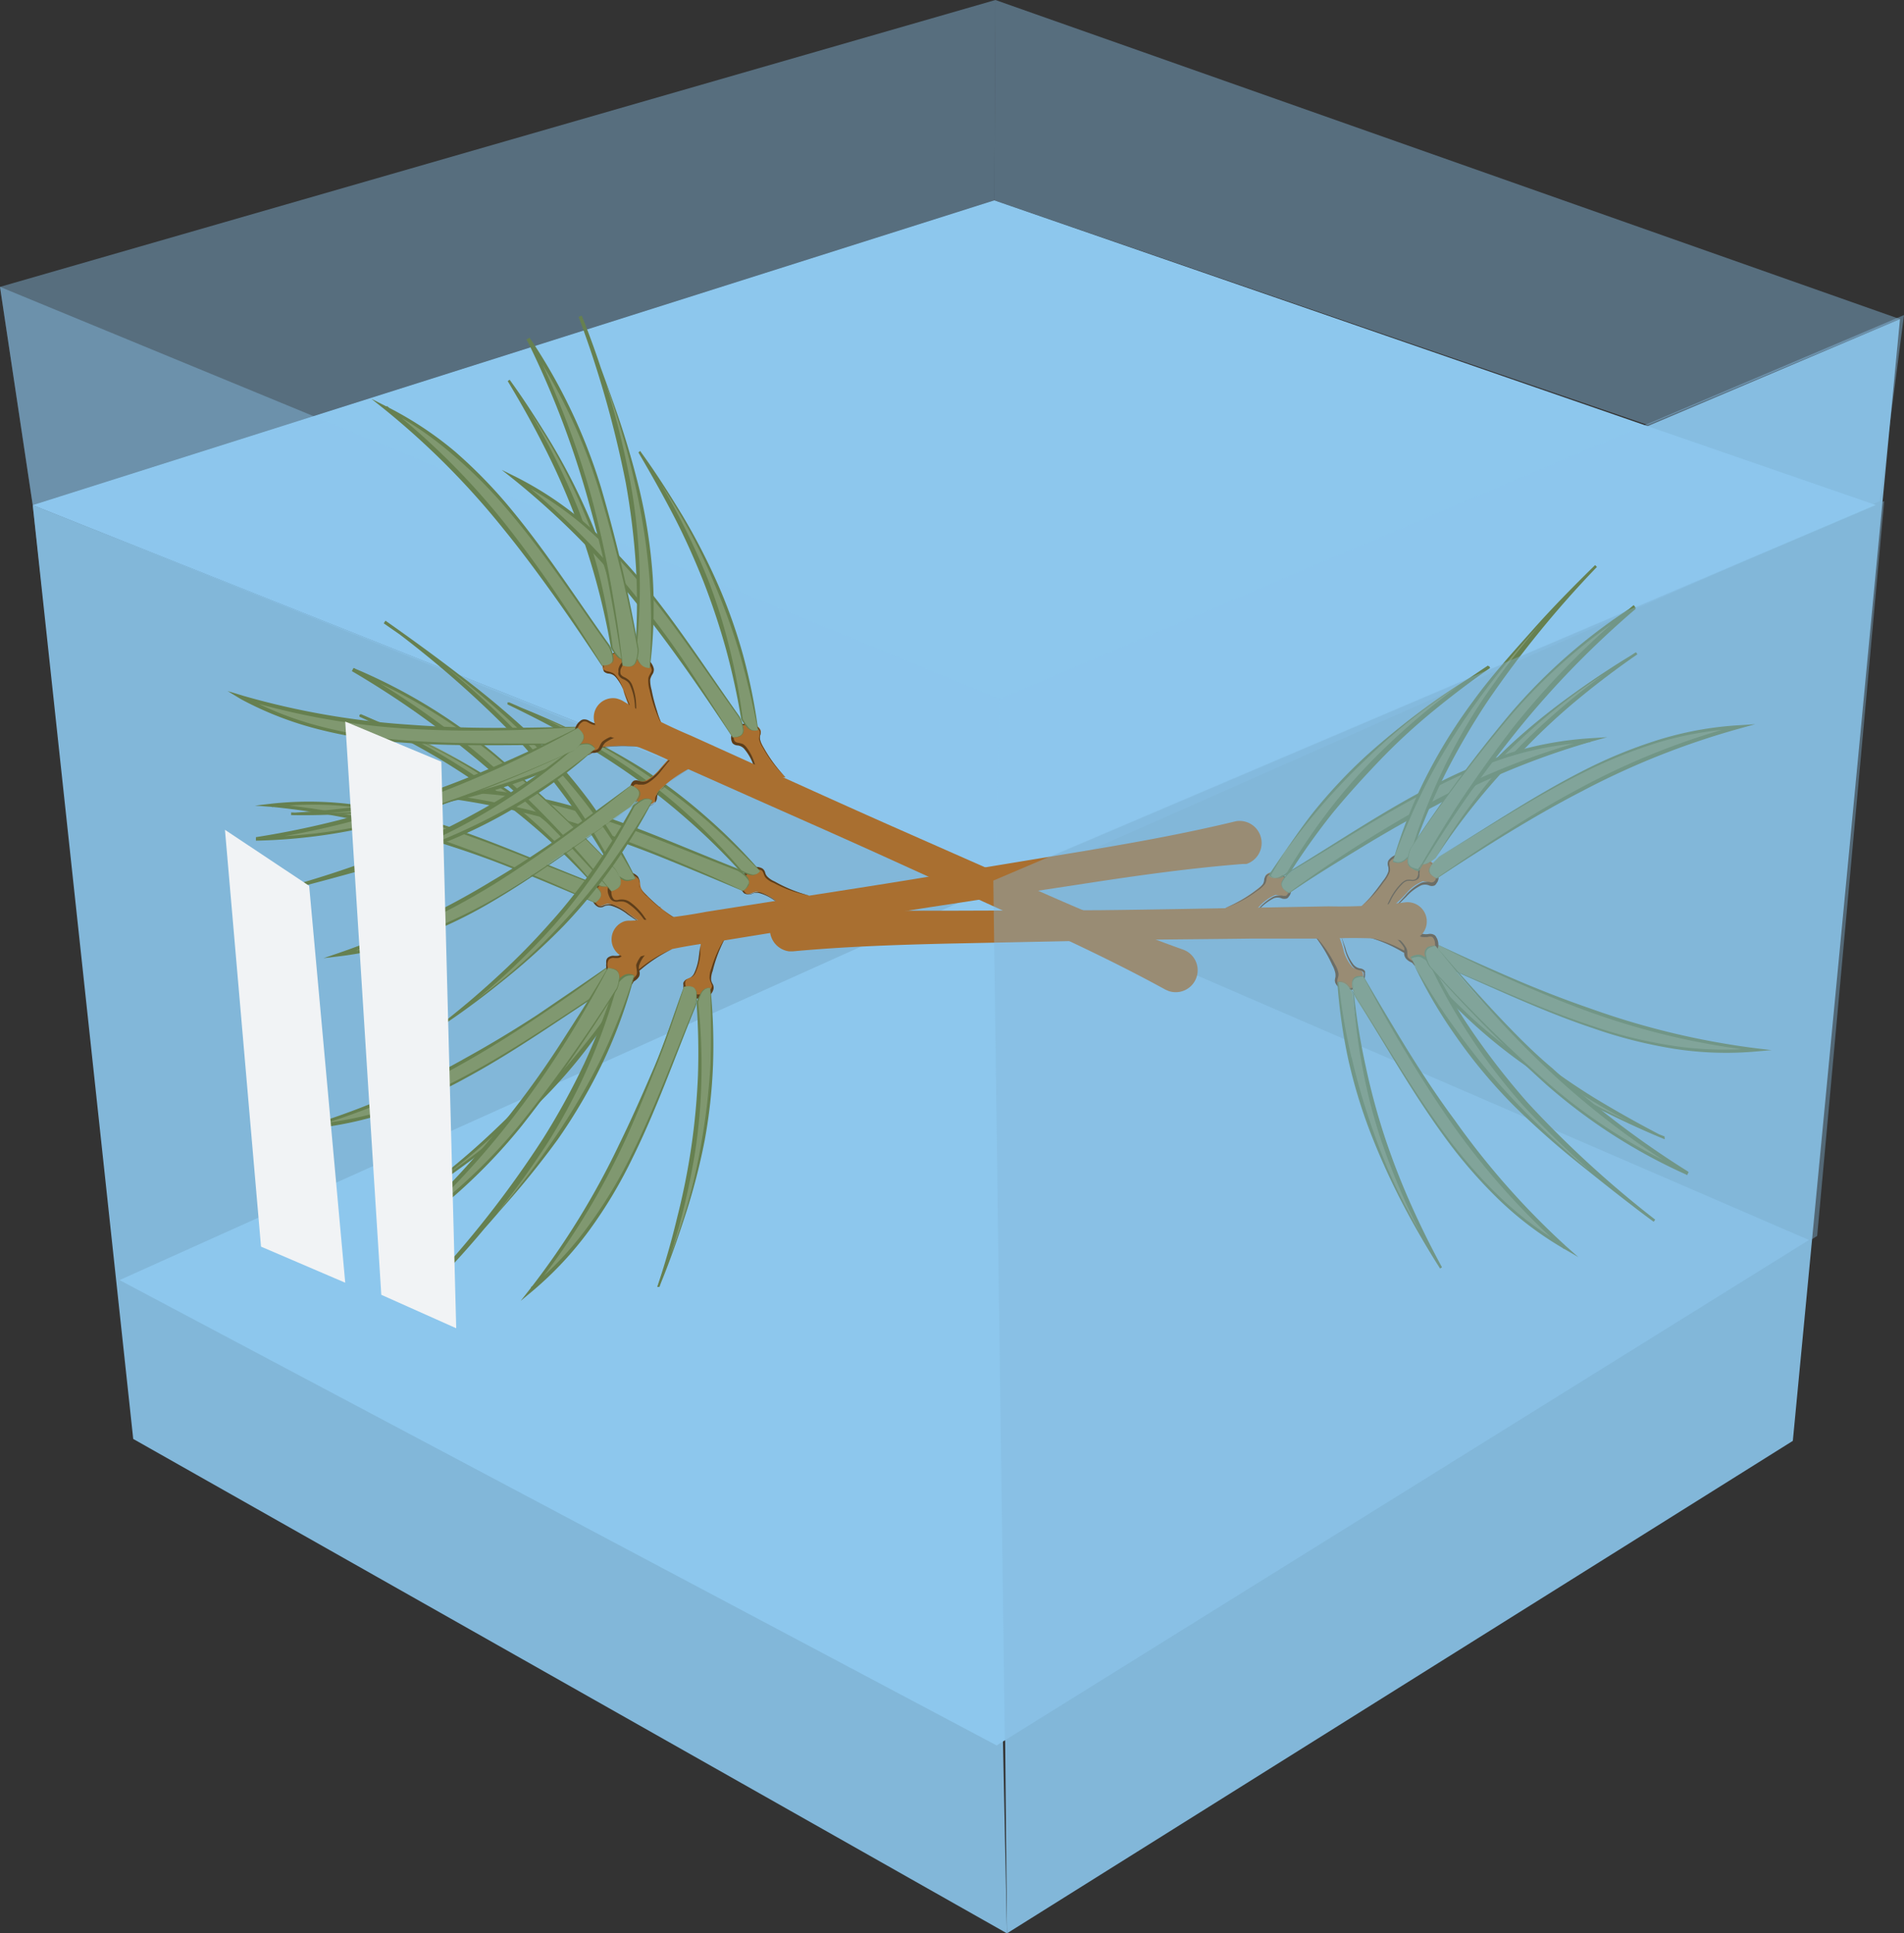 <?xml version="1.0" encoding="UTF-8"?>
<svg xmlns="http://www.w3.org/2000/svg" viewBox="0 0 108.76 110.39">
  <rect x="0" y="0" width="108.76" height="110.39" fill="#333333" stroke="none"/>
  <defs>
    <style>.cls-1{isolation:isolate;}.cls-2,.cls-3,.cls-4{fill:#82b7d9;}.cls-2,.cls-4,.cls-7{mix-blend-mode:multiply;}.cls-4,.cls-6,.cls-7{opacity:0.4;}.cls-5,.cls-6,.cls-7{fill:#8dc7ed;}.cls-8{fill:#a96f30;}.cls-9{fill:#5e3e1a;}.cls-10{fill:#809870;}.cls-11{fill:#668050;}.cls-12{fill:#f1f3f5;mix-blend-mode:soft-light;}</style>
  </defs>
  <g class="cls-1">
    <g id="Слой_2" data-name="Слой 2">
      <g id="Слой_1-2" data-name="Слой 1">
        <polygon class="cls-2" points="56.86 40.13 108.53 18.22 102.41 82.27 57.52 110.39 56.86 40.13"></polygon>
        <polygon class="cls-3" points="1.87 28.84 56.27 50.51 57.52 110.39 7.61 82.16 1.87 28.84"></polygon>
        <polygon class="cls-4" points="1.87 28.84 6.83 73.09 56.72 50.66 56.8 11.44 1.87 28.84"></polygon>
        <polygon class="cls-5" points="6.83 73.09 56.72 50.66 103.33 70.8 56.93 99.66 6.83 73.09"></polygon>
        <polygon class="cls-5" points="56.8 11.44 1.87 28.84 56.27 50.51 107.16 28.84 56.8 11.44"></polygon>
        <polygon class="cls-6" points="56.86 0 56.8 11.44 94.11 24.26 108.53 18.22 56.86 0"></polygon>
        <polygon class="cls-7" points="108.76 17.99 57.09 39.91 56.84 50.95 107.38 28.61 108.76 17.99"></polygon>
        <polygon class="cls-6" points="0 16.38 56.86 0 56.8 11.44 1.87 28.84 0 16.38"></polygon>
        <polygon class="cls-7" points="0 16.38 1.87 28.84 56.84 50.95 57.09 39.91 0 16.38"></polygon>
        <path class="cls-8" d="M41.49,53.44a7.77,7.77,0,0,0-.89,2.18c-.16.59.34.54,0,1s-1.58.29-1.51-.51c0-.25.36-.23.52-.43a2.54,2.54,0,0,0,.33-.93c0-.46.19-1.48.18-1.15"></path>
        <path class="cls-9" d="M41.49,53.44a8,8,0,0,0-.78,2,1.33,1.33,0,0,0-.09.5.63.63,0,0,0,.08.23.42.42,0,0,1,.06.29.69.69,0,0,1-.33.45,1,1,0,0,1-.55.11,1.14,1.14,0,0,1-.53-.17.71.71,0,0,1-.31-.46.59.59,0,0,1,0-.14.27.27,0,0,1,0-.15.37.37,0,0,1,.22-.19.66.66,0,0,0,.38-.31,3.1,3.1,0,0,0,.28-1L40,54l.05-.26,0-.13s0,0,0-.06a.13.13,0,0,1,0,.06v-.06l0,.06,0,.13L40,54l0,.52a3.12,3.12,0,0,1-.26,1,.63.63,0,0,1-.17.23,1.93,1.93,0,0,1-.24.13.38.38,0,0,0-.18.14.59.59,0,0,0,0,.23.75.75,0,0,0,.75.53.88.88,0,0,0,.48-.09.6.6,0,0,0,.29-.37c0-.14-.13-.28-.14-.49a1.35,1.35,0,0,1,.1-.53A7,7,0,0,1,41.49,53.44Z"></path>
        <path class="cls-10" d="M40.57,56.41a35,35,0,0,1-3,17,37.36,37.36,0,0,0,2.23-16.22C40,56.85,40.09,56.36,40.57,56.41Z"></path>
        <path class="cls-11" d="M40.58,56.41a31.92,31.92,0,0,1,.15,4.37,30.15,30.15,0,0,1-.48,4.35,36.15,36.15,0,0,1-1.1,4.24c-.45,1.39-.93,2.76-1.49,4.11l-.12,0c.44-1.3.82-2.62,1.15-4a39.52,39.52,0,0,0,.8-4,39.84,39.84,0,0,0,.38-4.09,40.46,40.46,0,0,0-.08-4.12h0a2,2,0,0,1,.24-.56A.51.51,0,0,1,40.58,56.41Zm0,0a.55.55,0,0,0-.28.06.67.67,0,0,0-.21.2,2.69,2.69,0,0,0-.21.56h0a33.42,33.42,0,0,1,.19,4.12,31.77,31.77,0,0,1-.32,4.13,40,40,0,0,1-2.08,8l-.12,0a37.23,37.23,0,0,0,1.53-4.09,32.55,32.55,0,0,0,1-4.24,37,37,0,0,0,.5-4.33C40.63,59.33,40.62,57.86,40.57,56.42Z"></path>
        <path class="cls-10" d="M39.07,56.34c-2.16,6.26-4.54,12-8.69,17.23,5.06-4.18,6.9-10.27,9.33-16.16C39.84,56.77,39.91,56.16,39.07,56.34Z"></path>
        <path class="cls-11" d="M39.08,56.35c-.49,1.53-1,3.06-1.61,4.57s-1.2,3-1.89,4.47a42.18,42.18,0,0,1-5.12,8.24l-.14-.13a19.26,19.26,0,0,0,3.22-3.41,26.87,26.87,0,0,0,2.45-4c1.42-2.81,2.49-5.77,3.71-8.68h0a2,2,0,0,0,.06-.81.36.36,0,0,0-.27-.26A1.08,1.08,0,0,0,39.08,56.35Zm0,0a1,1,0,0,1,.42,0,.38.38,0,0,1,.29.28,1.88,1.88,0,0,1-.05.82h0c-1.19,2.91-2.23,5.89-3.63,8.71a26.43,26.43,0,0,1-2.43,4.06,19.91,19.91,0,0,1-3.22,3.46l-.72.6.58-.74a44.73,44.73,0,0,0,5.06-8.22c.71-1.45,1.36-2.93,2-4.42S38.5,57.86,39.07,56.33Z"></path>
        <path class="cls-8" d="M38.4,54.19a8.19,8.19,0,0,0-2,1.28c-.47.39,0,.64-.6.83s-1.46-.66-.94-1.28c.16-.19.42,0,.67-.05a2.4,2.4,0,0,0,.81-.58c.3-.34,1-1.1.8-.84"></path>
        <path class="cls-9" d="M38.4,54.19a8.27,8.27,0,0,0-1.77,1.15,1.75,1.75,0,0,0-.36.36.61.61,0,0,0-.06.24.44.44,0,0,1-.12.27.7.7,0,0,1-.53.17,1,1,0,0,1-.51-.22,1.12,1.12,0,0,1-.34-.44.68.68,0,0,1,0-.56.29.29,0,0,1,.07-.12.26.26,0,0,1,.1-.11.45.45,0,0,1,.3,0,.61.61,0,0,0,.48,0,2.7,2.7,0,0,0,.81-.66l.37-.38.19-.19.09-.09s0,0,.06,0l0,.06,0-.06,0,0-.09.09-.18.2-.35.4a2.73,2.73,0,0,1-.81.7.54.54,0,0,1-.26.09,1.27,1.27,0,0,1-.28,0A.32.32,0,0,0,35,55a.49.49,0,0,0-.13.18.76.76,0,0,0,.3.87,1,1,0,0,0,.45.2.61.61,0,0,0,.45-.14c.11-.09,0-.31.16-.48a1.56,1.56,0,0,1,.39-.38A7.35,7.35,0,0,1,38.4,54.19Z"></path>
        <path class="cls-10" d="M35.94,56.1A35.1,35.1,0,0,1,23.72,68.34a37.38,37.38,0,0,0,11.14-12C35.18,56.1,35.57,55.78,35.94,56.1Z"></path>
        <path class="cls-11" d="M36,56.1a33.06,33.06,0,0,1-2.4,3.67,29,29,0,0,1-2.89,3.28,37.53,37.53,0,0,1-3.33,2.84c-1.16.88-2.35,1.73-3.58,2.51l-.07-.11c1.11-.81,2.18-1.67,3.21-2.57s2-1.85,3-2.85a37.76,37.76,0,0,0,2.65-3.13,37.92,37.92,0,0,0,2.31-3.42h0a2.68,2.68,0,0,1,.52-.32A.54.54,0,0,1,36,56.1Zm0,0a.5.5,0,0,0-.54-.06,2.33,2.33,0,0,0-.5.34v0a34.21,34.21,0,0,1-2.21,3.49A29.91,29.91,0,0,1,30.05,63a39.2,39.2,0,0,1-6.3,5.35l-.07-.1a36.87,36.87,0,0,0,3.6-2.46,33.23,33.23,0,0,0,3.24-2.92,38.77,38.77,0,0,0,2.89-3.25C34.31,58.52,35.14,57.32,35.92,56.1Z"></path>
        <path class="cls-10" d="M34.75,55.18c-5.37,3.88-10.62,7.23-17,9.12,6.54-.52,11.55-4.45,16.92-7.88C35.13,56,35.53,55.51,34.75,55.18Z"></path>
        <path class="cls-11" d="M34.75,55.2c-1.28,1-2.6,1.91-3.94,2.81s-2.71,1.77-4.12,2.57a41.53,41.53,0,0,1-8.92,3.81l0-.19a19.39,19.39,0,0,0,4.59-.93,27.08,27.08,0,0,0,4.31-1.89c2.77-1.48,5.36-3.29,8-5h0a1.92,1.92,0,0,0,.51-.63.36.36,0,0,0-.07-.37A1,1,0,0,0,34.75,55.2Zm0,0a1,1,0,0,1,.35.22.37.37,0,0,1,.08.4,1.92,1.92,0,0,1-.51.65h0c-2.65,1.7-5.21,3.54-8,5.05a27.27,27.27,0,0,1-4.31,1.93,20.43,20.43,0,0,1-4.63,1l-.93.08.89-.27a44.93,44.93,0,0,0,8.87-3.83q2.12-1.17,4.14-2.49C32.08,57,33.41,56.1,34.75,55.17Z"></path>
        <path class="cls-8" d="M38.39,52.72a8.9,8.9,0,0,0-1.81,2.1c-.39.59.18.72-.4,1.13s-1.85-.29-1.47-1.14c.12-.27.49-.11.74-.27a2.92,2.92,0,0,0,.72-.9,9.79,9.79,0,0,1,.62-1.23"></path>
        <path class="cls-9" d="M38.39,52.72a5.12,5.12,0,0,0-.86.88c-.26.32-.51.66-.74,1a1.76,1.76,0,0,0-.28.52.57.57,0,0,0,0,.29.46.46,0,0,1,0,.34.76.76,0,0,1-.23.24.71.71,0,0,1-.31.13,1.12,1.12,0,0,1-.65-.09,1.15,1.15,0,0,1-.51-.39.83.83,0,0,1-.18-.63.75.75,0,0,1,0-.16.3.3,0,0,1,.08-.16.53.53,0,0,1,.32-.12,1.36,1.36,0,0,0,.3,0,.69.69,0,0,0,.23-.16,3.36,3.36,0,0,0,.69-1l.29-.55.15-.27.07-.14s0,0,0-.06l0,.07,0-.07,0,.07-.07.13-.13.29-.26.56a3.28,3.28,0,0,1-.67,1.06.88.88,0,0,1-.27.19,1.25,1.25,0,0,1-.32,0,.38.38,0,0,0-.25.09.47.47,0,0,0-.09.25.89.89,0,0,0,.62.88,1,1,0,0,0,.57.08.7.7,0,0,0,.45-.3c.1-.14,0-.37,0-.6a1.77,1.77,0,0,1,.32-.55A7.47,7.47,0,0,1,38.39,52.72Z"></path>
        <path class="cls-10" d="M36.22,55.71c-2.06,7.08-6.1,11.94-11.14,17.17,4.66-5.09,8.17-10,10.12-16.71C35.49,55.81,35.74,55.55,36.22,55.71Z"></path>
        <path class="cls-11" d="M36.24,55.7a27.88,27.88,0,0,1-1.77,4.88,31.33,31.33,0,0,1-2.61,4.48,50.69,50.69,0,0,1-3.24,4q-1.71,2-3.49,3.83l-.11-.1a59.34,59.34,0,0,0,6-7.78,40.72,40.72,0,0,0,2.36-4.3,38.52,38.52,0,0,0,1.77-4.59h0a1.67,1.67,0,0,1,.46-.42.55.55,0,0,1,.3-.09A.73.73,0,0,1,36.24,55.7Zm0,0a1.29,1.29,0,0,0-.29,0,.66.66,0,0,0-.27.09,1.72,1.72,0,0,0-.42.43h0a33.37,33.37,0,0,1-1.65,4.65,33.23,33.23,0,0,1-2.32,4.37,51.27,51.27,0,0,1-6.14,7.72l-.11-.1c1.2-1.24,2.41-2.47,3.52-3.79a44.1,44.1,0,0,0,3.13-4.11,38,38,0,0,0,2.61-4.44A35.91,35.91,0,0,0,36.21,55.71Z"></path>
        <path class="cls-10" d="M34.73,55.27A55.14,55.14,0,0,1,22.79,70.59c5.55-3.66,8.87-8.63,12.43-14.13C35.44,55.83,35.53,55.33,34.73,55.27Z"></path>
        <path class="cls-11" d="M34.73,55.28c-.75,1.43-1.56,2.85-2.43,4.23s-1.79,2.72-2.77,4a47.89,47.89,0,0,1-6.67,7.13l-.12-.16a31.36,31.36,0,0,0,7-6.34,84.17,84.17,0,0,0,5.49-7.72h0a1.81,1.81,0,0,0,.14-.79.36.36,0,0,0-.23-.29A1.18,1.18,0,0,0,34.73,55.28Zm0,0a1.12,1.12,0,0,1,.41.09.45.45,0,0,1,.25.32,1.83,1.83,0,0,1-.14.8h0a83.73,83.73,0,0,1-5.43,7.77,32,32,0,0,1-7,6.43l-.13-.16a52,52,0,0,0,6.62-7.13c1-1.28,1.94-2.61,2.83-4S33.9,56.68,34.72,55.26Z"></path>
        <path class="cls-8" d="M37.75,51.8a8.48,8.48,0,0,1-2.21-.86c-.53-.29-.14-.62-.74-.7s-1.31.94-.68,1.44c.2.16.42-.1.67-.08a2.52,2.52,0,0,1,.91.41c.36.27,1.2.88.95.66"></path>
        <path class="cls-9" d="M37.75,51.8a7,7,0,0,1-2-.7,1.35,1.35,0,0,1-.46-.3c-.14-.14-.13-.37-.26-.43a.64.64,0,0,0-.47,0,.85.85,0,0,0-.39.29.74.74,0,0,0-.13.9.41.41,0,0,0,.16.16.29.29,0,0,0,.22,0,1.2,1.2,0,0,1,.27-.08.65.65,0,0,1,.28,0,3,3,0,0,1,.93.53l.42.32.21.16.11.08,0,0,0,0,.05,0-.06,0-.12-.08-.22-.14-.44-.3a2.73,2.73,0,0,0-.92-.49.59.59,0,0,0-.48.06.4.4,0,0,1-.29,0,.63.63,0,0,1-.22-.19.72.72,0,0,1-.12-.55,1.24,1.24,0,0,1,.25-.5,1,1,0,0,1,.45-.32.69.69,0,0,1,.56.07.38.38,0,0,1,.16.24.76.76,0,0,0,.11.22,1.68,1.68,0,0,0,.43.28A7.94,7.94,0,0,0,37.75,51.8Z"></path>
        <path class="cls-10" d="M35,50.41a35.11,35.11,0,0,0-14.4-9.58,37.16,37.16,0,0,1,13.29,9.56C34.22,50.56,34.66,50.8,35,50.41Z"></path>
        <path class="cls-11" d="M34.94,50.41c-1-1-2.06-2-3.16-3A36.91,36.91,0,0,0,28.3,44.8a33.52,33.52,0,0,0-3.75-2.21,36.24,36.24,0,0,0-4-1.7l.05-.12a40.07,40.07,0,0,1,7.22,4A30,30,0,0,1,31,47.38a33.49,33.49,0,0,1,2.86,3h0a2.38,2.38,0,0,0,.55.23.48.48,0,0,0,.29,0A.46.46,0,0,0,34.94,50.41Zm0,0a.52.52,0,0,1-.56.22,2.3,2.3,0,0,1-.57-.21h0a40,40,0,0,0-2.93-2.89A39.6,39.6,0,0,0,27.67,45c-1.12-.78-2.28-1.53-3.48-2.2s-2.41-1.31-3.66-1.88l0-.12c1.37.51,2.7,1.11,4,1.75a36.42,36.42,0,0,1,3.82,2.12,30,30,0,0,1,3.49,2.65A32.31,32.31,0,0,1,35,50.41Z"></path>
        <path class="cls-10" d="M34,51.55c-6-2.74-11.83-5-18.47-5.58,6.52-.78,12.2,2.08,18.14,4.38C34.19,50.7,34.68,51.07,34,51.55Z"></path>
        <path class="cls-11" d="M34,51.56c-1.49-.64-3-1.27-4.47-1.87s-3-1.14-4.56-1.62a44.31,44.31,0,0,0-9.45-2L14.56,46l.93-.11a19.7,19.7,0,0,1,4.73.05,27.7,27.7,0,0,1,4.61,1c3,.94,5.89,2.23,8.82,3.38h0a2,2,0,0,1,.63.54.36.36,0,0,1,0,.4A1.07,1.07,0,0,1,34,51.56Zm0,0a1.07,1.07,0,0,0,.28-.28.33.33,0,0,0,0-.38,1.93,1.93,0,0,0-.62-.51h0c-2.94-1.12-5.83-2.39-8.84-3.3a26.62,26.62,0,0,0-4.59-1,18.87,18.87,0,0,0-4.69,0v-.2a42.24,42.24,0,0,1,9.5,2c1.53.52,3,1.09,4.54,1.71S32.53,50.84,34,51.54Z"></path>
        <path class="cls-8" d="M46.21,51.13a8.27,8.27,0,0,1-2.2-.86c-.54-.3-.15-.63-.75-.7S42,50.51,42.58,51c.2.16.42-.1.67-.08a2.5,2.5,0,0,1,.91.4c.37.28,1.2.88,1,.66"></path>
        <path class="cls-9" d="M46.21,51.13a7.13,7.13,0,0,1-2-.71,1.32,1.32,0,0,1-.46-.29c-.14-.15-.13-.37-.26-.44a.57.57,0,0,0-.46,0,.88.88,0,0,0-.4.28.75.75,0,0,0-.13.91.52.52,0,0,0,.17.16.36.36,0,0,0,.22,0,1.58,1.58,0,0,1,.26-.09.64.64,0,0,1,.28,0,3,3,0,0,1,.93.53l.42.32.21.16.11.07.06,0,0,0,0,0-.06,0L45,51.94l-.23-.15-.43-.3A2.75,2.75,0,0,0,43.4,51a.63.63,0,0,0-.48.05.4.4,0,0,1-.29,0A.35.35,0,0,1,42.5,51a.87.87,0,0,1-.09-.11.65.65,0,0,1-.11-.54,1,1,0,0,1,.24-.5,1,1,0,0,1,.45-.32.73.73,0,0,1,.56.06.41.41,0,0,1,.16.24.52.52,0,0,0,.12.22,1.29,1.29,0,0,0,.42.28A8.13,8.13,0,0,0,46.21,51.13Z"></path>
        <path class="cls-10" d="M43.42,49.74A35.16,35.16,0,0,0,29,40.15a37.53,37.53,0,0,1,13.3,9.56C42.68,49.89,43.12,50.12,43.42,49.74Z"></path>
        <path class="cls-11" d="M43.41,49.74c-1-1-2.07-2.05-3.17-3a39.92,39.92,0,0,0-3.47-2.62A33.73,33.73,0,0,0,33,41.91a36.24,36.24,0,0,0-4-1.7l.05-.12a39.52,39.52,0,0,1,7.22,4,29.76,29.76,0,0,1,3.22,2.6,33.67,33.67,0,0,1,2.86,3h0a2.91,2.91,0,0,0,.55.23.57.57,0,0,0,.29,0A.6.6,0,0,0,43.41,49.74Zm0,0a.53.53,0,0,1-.56.22,2.78,2.78,0,0,1-.57-.21h0a36.45,36.45,0,0,0-2.94-2.89,37.53,37.53,0,0,0-3.22-2.55,40.56,40.56,0,0,0-3.47-2.2q-1.8-1-3.66-1.89l0-.12c1.37.52,2.7,1.12,4,1.75A37.61,37.61,0,0,1,36.88,44a30.8,30.8,0,0,1,3.48,2.66A31.21,31.21,0,0,1,43.43,49.74Z"></path>
        <path class="cls-10" d="M42.44,50.87c-6-2.74-11.84-5-18.48-5.58,6.52-.77,12.2,2.09,18.14,4.38C42.66,50,43.14,50.4,42.44,50.87Z"></path>
        <path class="cls-11" d="M42.44,50.88c-1.5-.64-3-1.26-4.48-1.86s-3-1.15-4.56-1.63a44.79,44.79,0,0,0-9.45-2L23,45.3l.93-.1a19.7,19.7,0,0,1,4.73,0,26.76,26.76,0,0,1,4.61,1c3,.93,5.89,2.23,8.82,3.38h0a1.9,1.9,0,0,1,.63.53.38.38,0,0,1,0,.41A.9.9,0,0,1,42.44,50.88Zm0,0a1,1,0,0,0,.29-.28.33.33,0,0,0,0-.37,1.85,1.85,0,0,0-.62-.52h0c-2.94-1.12-5.83-2.38-8.84-3.29a28,28,0,0,0-4.6-1,19.37,19.37,0,0,0-4.69,0V45.2a41.7,41.7,0,0,1,9.5,2c1.54.51,3.05,1.09,4.54,1.71S41,50.17,42.43,50.86Z"></path>
        <path class="cls-8" d="M39,52.67A8.58,8.58,0,0,1,36.83,51c-.51-.5,0-.74-.62-1s-1.75.65-1.21,1.41c.17.24.5,0,.78.12a2.85,2.85,0,0,1,.87.74,9.49,9.49,0,0,0,.86,1.08"></path>
        <path class="cls-9" d="M39,52.67a7.45,7.45,0,0,1-2-1.46,1.63,1.63,0,0,1-.42-.48c-.12-.21,0-.46-.15-.58a.69.69,0,0,0-.51-.2,1,1,0,0,0-.54.19.88.88,0,0,0-.43,1,.48.48,0,0,0,.14.23.36.36,0,0,0,.26,0,1.13,1.13,0,0,1,.32,0,.79.79,0,0,1,.31.13,3.34,3.34,0,0,1,.86.9l.37.51.18.25.1.12,0,.06,0-.07s0,0,0,.07,0,0-.06-.05l-.1-.12-.2-.24-.39-.49a3.35,3.35,0,0,0-.87-.85.81.81,0,0,0-.26-.11,1.51,1.51,0,0,0-.3,0,.47.47,0,0,1-.34-.06.37.37,0,0,1-.12-.13,1,1,0,0,1-.07-.15.81.81,0,0,1,0-.65,1.2,1.2,0,0,1,.43-.49,1.22,1.22,0,0,1,.61-.22.75.75,0,0,1,.33.07.87.87,0,0,1,.28.19.53.53,0,0,1,.1.33.66.66,0,0,0,0,.28,2.07,2.07,0,0,0,.39.46c.29.29.6.57.91.83A5.19,5.19,0,0,0,39,52.67Z"></path>
        <path class="cls-10" d="M36.3,50.16C32.88,43.63,28,39.66,22,35.53c5.58,4.07,10,8.21,13.22,14.38C35.56,50.2,35.86,50.42,36.3,50.16Z"></path>
        <path class="cls-11" d="M36.29,50.16a35.9,35.9,0,0,0-2.84-4.3A39,39,0,0,0,30,42a44.85,44.85,0,0,0-3.88-3.41c-1.35-1.07-2.78-2-4.2-3l.09-.12a51.4,51.4,0,0,1,7.54,6.36,33.7,33.7,0,0,1,5.67,8.06h0a1.76,1.76,0,0,0,.49.33.57.57,0,0,0,.29,0A1.15,1.15,0,0,0,36.29,50.16Zm0,0a.94.94,0,0,1-.3.12.59.59,0,0,1-.32,0,1.92,1.92,0,0,1-.53-.32h0a35.93,35.93,0,0,0-2.64-4.15A38.93,38.93,0,0,0,29.36,42a59.18,59.18,0,0,0-7.42-6.44l.08-.12c1.42,1,2.8,2,4.18,3.06a50.68,50.68,0,0,1,4,3.33,30.28,30.28,0,0,1,3.45,3.88A28.48,28.48,0,0,1,36.32,50.17Z"></path>
        <path class="cls-10" d="M34.92,50.89A55.18,55.18,0,0,0,20.19,38.22c6.16,2.5,10.4,6.71,15,11.4C35.51,50.2,35.7,50.67,34.92,50.89Z"></path>
        <path class="cls-11" d="M34.92,50.9c-1.09-1.23-2.19-2.42-3.33-3.58S29.27,45.05,28,44a52,52,0,0,0-7.9-5.68l.09-.18a31.57,31.57,0,0,1,8.09,4.92,83.21,83.21,0,0,1,6.86,6.55h0a1.74,1.74,0,0,1,.3.76.43.43,0,0,1-.18.36A1.3,1.3,0,0,1,34.92,50.9Zm0,0a1.69,1.69,0,0,0,.36-.17.45.45,0,0,0,.17-.34,1.84,1.84,0,0,0-.3-.74h0a84.61,84.61,0,0,0-6.91-6.48,31.75,31.75,0,0,0-8.08-4.84l.08-.18a48.57,48.57,0,0,1,8,5.68c1.21,1.08,2.38,2.22,3.5,3.4S33.91,49.62,34.92,50.88Z"></path>
        <path class="cls-8" d="M36.17,53.64l34.6-5.51"></path>
        <path class="cls-8" d="M36,52.57a30.19,30.19,0,0,0,4.35-.51l4.33-.68c2.88-.45,5.77-.89,8.65-1.37L62,48.58c2.88-.48,5.75-1,8.6-1.69h0a1.26,1.26,0,0,1,.6,2.44l-.2,0c-2.92.23-5.82.63-8.7,1.07l-8.66,1.32c-2.89.44-5.77.92-8.65,1.39l-4.32.7a31.47,31.47,0,0,0-4.3.86,1.09,1.09,0,1,1-.69-2.07A1,1,0,0,1,36,52.57Z"></path>
        <path class="cls-8" d="M39.66,43.73a8.11,8.11,0,0,0-1.95,1.34c-.45.41,0,.64-.56.86s-1.49-.62-1-1.25c.15-.2.43,0,.67-.08a2.51,2.51,0,0,0,.79-.6c.29-.35,1-1.13.78-.86"></path>
        <path class="cls-9" d="M39.66,43.73a8.67,8.67,0,0,0-1.73,1.21,1.47,1.47,0,0,0-.34.37.61.61,0,0,0-.06.24.43.43,0,0,1-.11.27.68.68,0,0,1-.53.19,1,1,0,0,1-.51-.2,1.21,1.21,0,0,1-.35-.43.68.68,0,0,1,0-.56.52.52,0,0,1,.06-.13.57.57,0,0,1,.11-.11.42.42,0,0,1,.29,0,.57.57,0,0,0,.48,0,3,3,0,0,0,.79-.69l.35-.39.18-.19.1-.1,0,0s0,0,0,.06l0-.06,0,.05-.08.1-.18.2-.33.41a2.85,2.85,0,0,1-.78.73.79.79,0,0,1-.27.1l-.28,0a.28.28,0,0,0-.22,0,.41.41,0,0,0-.12.19.74.74,0,0,0,.33.85,1,1,0,0,0,.45.19.62.62,0,0,0,.45-.15c.11-.09,0-.31.14-.49a1.76,1.76,0,0,1,.38-.39A7.45,7.45,0,0,1,39.66,43.73Z"></path>
        <path class="cls-10" d="M37.26,45.72A35,35,0,0,1,25.44,58.35,37.33,37.33,0,0,0,36.2,46C36.51,45.75,36.89,45.41,37.26,45.72Z"></path>
        <path class="cls-11" d="M37.28,45.72A32.16,32.16,0,0,1,35,49.46a30.08,30.08,0,0,1-2.78,3.38A37.52,37.52,0,0,1,29,55.78c-1.13.92-2.29,1.81-3.5,2.62l-.07-.1c1.08-.85,2.12-1.74,3.13-2.68a39.68,39.68,0,0,0,2.87-2.93c.91-1,1.76-2.11,2.56-3.22A37.1,37.1,0,0,0,36.16,46h0a2.52,2.52,0,0,1,.51-.34A.53.53,0,0,1,37.28,45.72Zm0,0a.74.74,0,0,0-.26-.1.52.52,0,0,0-.28.06,2.32,2.32,0,0,0-.49.35h0a33.56,33.56,0,0,1-2.1,3.56,33.17,33.17,0,0,1-2.53,3.27,39.81,39.81,0,0,1-6.12,5.55l-.07-.1a38.75,38.75,0,0,0,3.52-2.58,33.1,33.1,0,0,0,3.14-3,37.26,37.26,0,0,0,2.78-3.36C35.71,48.19,36.51,47,37.25,45.72Z"></path>
        <path class="cls-10" d="M36.05,44.84c-5.24,4-10.38,7.56-16.71,9.66,6.52-.73,11.4-4.82,16.66-8.42C36.46,45.62,36.84,45.14,36.05,44.84Z"></path>
        <path class="cls-11" d="M36.05,44.85c-1.25,1-2.54,2-3.85,2.95s-2.65,1.85-4,2.7a42.45,42.45,0,0,1-8.8,4.1l0-.19a19.31,19.31,0,0,0,4.56-1.09,28,28,0,0,0,4.25-2c2.72-1.57,5.24-3.47,7.85-5.23h0a1.83,1.83,0,0,0,.49-.65.34.34,0,0,0-.08-.36A1.2,1.2,0,0,0,36.05,44.85Zm0,0a1,1,0,0,1,.36.21.38.38,0,0,1,.09.39,2,2,0,0,1-.49.67h0c-2.59,1.79-5.09,3.71-7.81,5.31A26.86,26.86,0,0,1,24,53.47a19.71,19.71,0,0,1-4.6,1.13l-.92.11.88-.3a45,45,0,0,0,8.74-4.11q2.09-1.23,4.06-2.63C33.44,46.75,34.74,45.8,36.05,44.83Z"></path>
        <path class="cls-8" d="M36.66,42.67a8.2,8.2,0,0,0-2.37,0c-.6.07-.36.52-.95.37s-.86-1.36-.09-1.59c.24-.07.35.25.59.32a2.52,2.52,0,0,0,1,0A8.92,8.92,0,0,1,36,41.45"></path>
        <path class="cls-9" d="M36.66,42.67a7.85,7.85,0,0,0-2.11,0,1.53,1.53,0,0,0-.5.1.55.55,0,0,0-.18.16.45.45,0,0,1-.25.17.75.75,0,0,1-.54-.15,1.06,1.06,0,0,1-.3-.47,1,1,0,0,1,0-.55.7.7,0,0,1,.31-.46l.13-.07a.32.32,0,0,1,.14,0,.42.42,0,0,1,.27.14.6.6,0,0,0,.42.23,2.82,2.82,0,0,0,1-.11l.51-.12.26,0,.14,0H36s0,0-.06,0l.06,0H36l-.13,0-.26.07-.51.15a2.89,2.89,0,0,1-1.06.14.64.64,0,0,1-.27-.07.94.94,0,0,1-.21-.18.34.34,0,0,0-.2-.11.48.48,0,0,0-.21.09.75.75,0,0,0-.22.89.93.93,0,0,0,.26.41.57.57,0,0,0,.45.13c.15,0,.22-.23.4-.31a1.32,1.32,0,0,1,.54-.1A7.16,7.16,0,0,1,36.66,42.67Z"></path>
        <path class="cls-10" d="M33.55,42.92a35,35,0,0,1-16.92,3.55,37.32,37.32,0,0,0,15.89-3.93C32.92,42.51,33.42,42.45,33.55,42.92Z"></path>
        <path class="cls-11" d="M33.56,42.93a31,31,0,0,1-4,1.75,29.31,29.31,0,0,1-4.22,1.17A37,37,0,0,1,21,46.4c-1.45.1-2.91.17-4.37.14v-.13c1.37-.07,2.74-.21,4.1-.39s2.71-.44,4-.75,2.65-.72,3.95-1.17a40.55,40.55,0,0,0,3.79-1.6h0a2.09,2.09,0,0,1,.61,0A.51.51,0,0,1,33.56,42.93Zm0,0a.54.54,0,0,0-.16-.24.47.47,0,0,0-.26-.11,2,2,0,0,0-.6,0h0a34.54,34.54,0,0,1-3.77,1.71,31.7,31.7,0,0,1-3.95,1.23,40.35,40.35,0,0,1-8.19,1v-.13A37.33,37.33,0,0,0,21,46.32a34.61,34.61,0,0,0,4.3-.66,37.76,37.76,0,0,0,4.2-1.15C30.87,44.05,32.22,43.5,33.54,42.92Z"></path>
        <path class="cls-10" d="M33.06,41.5c-6.61.31-12.84.24-19.22-1.68,5.76,3.14,12.1,2.6,18.47,2.67C33,42.38,33.54,42.21,33.06,41.5Z"></path>
        <path class="cls-11" d="M33.06,41.51c-1.61.11-3.23.18-4.84.2s-3.24,0-4.86-.1a41.35,41.35,0,0,1-9.55-1.7l.07-.18a19.24,19.24,0,0,0,4.36,1.73,27,27,0,0,0,4.64.79c3.13.27,6.28.17,9.43.22h0a1.84,1.84,0,0,0,.77-.25.32.32,0,0,0,.14-.34A1.11,1.11,0,0,0,33.06,41.51Zm0,0a.93.93,0,0,1,.17.38.37.37,0,0,1-.15.38,2,2,0,0,1-.78.26h0c-3.15,0-6.3.11-9.44-.14a26.42,26.42,0,0,1-4.67-.75,19.38,19.38,0,0,1-4.41-1.71L13,39.46l.9.27a45,45,0,0,0,9.51,1.65q2.41.18,4.83.18C29.83,41.56,31.44,41.53,33.07,41.49Z"></path>
        <path class="cls-8" d="M37.46,41.43a8.94,8.94,0,0,0-2.66.77c-.66.28-.25.71-1,.73s-1.39-1.26-.6-1.76c.24-.16.47.17.76.18A3.1,3.1,0,0,0,35.1,41a10.37,10.37,0,0,1,1.19-.69"></path>
        <path class="cls-9" d="M37.46,41.43a5.15,5.15,0,0,0-1.21.27c-.39.12-.78.27-1.16.43a2.12,2.12,0,0,0-.52.28.78.78,0,0,0-.16.24.48.48,0,0,1-.22.27.62.62,0,0,1-.32.07.72.72,0,0,1-.33-.05,1.31,1.31,0,0,1-.5-.43,1.21,1.21,0,0,1-.21-.61.82.82,0,0,1,.2-.63,1.31,1.31,0,0,1,.12-.11.34.34,0,0,1,.16-.08.51.51,0,0,1,.33.07,2.19,2.19,0,0,0,.27.13.72.72,0,0,0,.29,0,3.24,3.24,0,0,0,1.12-.46l.55-.31.27-.15.14-.07.07,0-.06,0,.06,0-.07,0-.13.08-.27.16-.52.33a3.37,3.37,0,0,1-1.14.52.78.78,0,0,1-.34,0,1.28,1.28,0,0,1-.29-.13.37.37,0,0,0-.26-.06.59.59,0,0,0-.21.16.89.89,0,0,0,0,1.07,1,1,0,0,0,.43.38.66.66,0,0,0,.55,0c.15-.06.16-.33.34-.48a1.71,1.71,0,0,1,.57-.29A7.57,7.57,0,0,1,37.46,41.43Z"></path>
        <path class="cls-10" d="M34,42.75c-5.6,4.8-11.64,6.65-18.73,8.26C22,49.31,27.6,47.1,32.89,42.58,33.34,42.44,33.69,42.35,34,42.75Z"></path>
        <path class="cls-11" d="M34,42.75a27.39,27.39,0,0,1-4.15,3.11,29,29,0,0,1-4.63,2.32,50.65,50.65,0,0,1-4.93,1.61c-1.66.46-3.33.91-5,1.3l0-.15a60.7,60.7,0,0,0,9.29-3.21,42.91,42.91,0,0,0,4.33-2.32,38.22,38.22,0,0,0,4-2.86h0a1.83,1.83,0,0,1,.61-.11.63.63,0,0,1,.3.1A.6.6,0,0,1,34,42.75Zm0,0a1.11,1.11,0,0,0-.23-.19.53.53,0,0,0-.28-.07,1.48,1.48,0,0,0-.58.13h0a32.56,32.56,0,0,1-3.93,3A32,32,0,0,1,24.66,48a51.61,51.61,0,0,1-9.36,3.1l0-.15c1.69-.37,3.37-.75,5-1.24A44,44,0,0,0,25.15,48a36.08,36.08,0,0,0,4.62-2.29A37.46,37.46,0,0,0,34,42.75Z"></path>
        <path class="cls-10" d="M33,41.56a55.15,55.15,0,0,1-18.38,6.29c6.65,0,12.15-2.36,18.13-5C33.28,42.42,33.64,42.06,33,41.56Z"></path>
        <path class="cls-11" d="M33,41.58c-1.41.78-2.87,1.53-4.35,2.2s-3,1.3-4.53,1.86A47.63,47.63,0,0,1,14.63,48v-.2a31.62,31.62,0,0,0,9.3-1.49,83.2,83.2,0,0,0,8.83-3.45h0a1.79,1.79,0,0,0,.55-.58.4.4,0,0,0,0-.38A1.16,1.16,0,0,0,33,41.58Zm0,0a1.38,1.38,0,0,1,.29.3.44.44,0,0,1,0,.4,1.87,1.87,0,0,1-.55.6h0A83.74,83.74,0,0,1,24,46.39,31.85,31.85,0,0,1,14.62,48l0-.2A51.7,51.7,0,0,0,24,45.41c1.54-.52,3.05-1.12,4.54-1.77S31.53,42.29,33,41.55Z"></path>
        <path class="cls-8" d="M37.42,40.31a8,8,0,0,1-1.37-1.92c-.29-.54.22-.6-.24-1s-1.61.08-1.36.84c.08.24.41.14.61.3a2.49,2.49,0,0,1,.53.83A6.06,6.06,0,0,0,36,40.44"></path>
        <path class="cls-9" d="M37.42,40.31a7.09,7.09,0,0,1-1.29-1.68,1.52,1.52,0,0,1-.22-.5c0-.2.1-.38,0-.5a.6.6,0,0,0-.36-.3.91.91,0,0,0-.49,0,.75.75,0,0,0-.61.68.56.56,0,0,0,.06.23.37.37,0,0,0,.2.09,1.53,1.53,0,0,1,.26.08.56.56,0,0,1,.22.18,2.86,2.86,0,0,1,.49,1l.18.5.09.25,0,.12,0,.06s0,0,0-.06,0,0,0,.06l0,0L36,40.32l-.1-.24-.2-.49a3.13,3.13,0,0,0-.51-.91.62.62,0,0,0-.43-.22.43.43,0,0,1-.27-.13.48.48,0,0,1,0-.14.36.36,0,0,1,0-.14.66.66,0,0,1,.2-.52,1.16,1.16,0,0,1,.47-.29,1.06,1.06,0,0,1,.56,0,.73.73,0,0,1,.43.36.45.45,0,0,1,0,.3.5.5,0,0,0,0,.24,1.58,1.58,0,0,0,.2.47A8,8,0,0,0,37.42,40.31Z"></path>
        <path class="cls-10" d="M35.85,37.62a35.19,35.19,0,0,0-6.8-15.9A37.42,37.42,0,0,1,34.94,37C35.15,37.34,35.39,37.78,35.85,37.62Z"></path>
        <path class="cls-11" d="M35.84,37.62c-.28-1.42-.61-2.84-1-4.23a37,37,0,0,0-1.47-4.1,32.24,32.24,0,0,0-1.93-3.91A38,38,0,0,0,29,21.76l.1-.07A40.11,40.11,0,0,1,33,29a32.23,32.23,0,0,1,1.26,3.94A35.36,35.36,0,0,1,35,37h0a2.38,2.38,0,0,0,.34.49.63.63,0,0,0,.24.16A.7.7,0,0,0,35.84,37.62Zm0,0a.54.54,0,0,1-.59-.12A2.52,2.52,0,0,1,34.9,37h0A39.41,39.41,0,0,0,34,33c-.37-1.32-.8-2.62-1.3-3.9A40.58,40.58,0,0,0,31,25.34c-.62-1.22-1.3-2.42-2-3.58l.11-.08c.86,1.18,1.64,2.41,2.4,3.66a36.48,36.48,0,0,1,2,3.87A30.23,30.23,0,0,1,35,33.34,31.05,31.05,0,0,1,35.86,37.63Z"></path>
        <path class="cls-10" d="M34.4,38C30.86,32.45,27.23,27.39,22,23.25c5.88,2.92,9.07,8.42,12.78,13.6C35.05,37.44,35.25,38,34.4,38Z"></path>
        <path class="cls-11" d="M34.4,38.05c-.9-1.36-1.8-2.7-2.73-4s-1.9-2.61-2.92-3.86a44.94,44.94,0,0,0-6.81-6.84l-.73-.58.83.42A20,20,0,0,1,26,25.79a27.82,27.82,0,0,1,3.29,3.4c2,2.43,3.7,5.09,5.53,7.65h0a2,2,0,0,1,.23.79.36.36,0,0,1-.22.34A1.15,1.15,0,0,1,34.4,38.05Zm0,0A1,1,0,0,0,34.8,38a.36.36,0,0,0,.2-.32,2,2,0,0,0-.24-.77h0c-1.84-2.55-3.57-5.19-5.59-7.59a26.79,26.79,0,0,0-3.3-3.35A19.46,19.46,0,0,0,22,23.34l.1-.16A41.61,41.61,0,0,1,28.93,30q1.5,1.91,2.86,3.92C32.71,35.28,33.58,36.65,34.41,38Z"></path>
        <path class="cls-8" d="M44.87,44.38a8.39,8.39,0,0,1-1.37-1.92c-.29-.54.22-.61-.24-1s-1.61.07-1.36.84c.08.24.41.14.61.3a2.39,2.39,0,0,1,.53.83,6.56,6.56,0,0,0,.44,1.08"></path>
        <path class="cls-9" d="M44.87,44.38a7.3,7.3,0,0,1-1.29-1.68,1.52,1.52,0,0,1-.22-.5c0-.2.1-.38,0-.51A.67.67,0,0,0,43,41.4a.91.91,0,0,0-.49,0,.76.76,0,0,0-.61.69.71.71,0,0,0,.06.22.32.32,0,0,0,.2.1,1.54,1.54,0,0,1,.27.07.77.77,0,0,1,.21.19,2.86,2.86,0,0,1,.49,1l.18.5.09.25,0,.12a.14.14,0,0,0,0,.06s0,0,0-.06,0,0,0,.06l0-.06-.06-.12-.1-.24-.2-.49a2.89,2.89,0,0,0-.51-.91.59.59,0,0,0-.43-.22.41.41,0,0,1-.26-.13.64.64,0,0,1-.08-.29.72.72,0,0,1,.2-.52,1.11,1.11,0,0,1,.48-.28,1,1,0,0,1,.55,0,.7.7,0,0,1,.43.36.42.42,0,0,1,0,.29.55.55,0,0,0,0,.25,1.43,1.43,0,0,0,.2.46A8,8,0,0,0,44.87,44.38Z"></path>
        <path class="cls-10" d="M43.3,41.69a35.14,35.14,0,0,0-6.8-15.9,37.42,37.42,0,0,1,5.89,15.28C42.6,41.41,42.84,41.85,43.3,41.69Z"></path>
        <path class="cls-11" d="M43.29,41.68c-.28-1.41-.61-2.84-1-4.23a36.88,36.88,0,0,0-1.47-4.09,31.53,31.53,0,0,0-1.93-3.91,36.79,36.79,0,0,0-2.42-3.62l.1-.08a40.53,40.53,0,0,1,3.86,7.31A31.69,31.69,0,0,1,41.67,37a35,35,0,0,1,.76,4.06h0a2.85,2.85,0,0,0,.34.49.51.51,0,0,0,.24.15A.57.57,0,0,0,43.29,41.68Zm0,0a.54.54,0,0,1-.59-.12,2.13,2.13,0,0,1-.36-.49h0a39.41,39.41,0,0,0-.87-4,40.51,40.51,0,0,0-1.3-3.9c-.51-1.27-1.07-2.53-1.7-3.74s-1.31-2.42-2-3.59l.11-.07c.86,1.18,1.64,2.41,2.4,3.66a36.48,36.48,0,0,1,2,3.87,30.14,30.14,0,0,1,1.47,4.12A32.72,32.72,0,0,1,43.31,41.7Z"></path>
        <path class="cls-10" d="M41.85,42.1c-3.54-5.59-7.17-10.65-12.4-14.78,5.88,2.92,9.07,8.42,12.78,13.6C42.51,41.51,42.71,42.09,41.85,42.1Z"></path>
        <path class="cls-11" d="M41.85,42.11c-.9-1.35-1.8-2.69-2.73-4s-1.9-2.61-2.92-3.86a44.94,44.94,0,0,0-6.81-6.84l-.73-.58.83.41a19.76,19.76,0,0,1,3.94,2.63,28.47,28.47,0,0,1,3.29,3.39c2,2.43,3.71,5.09,5.53,7.66h0a2,2,0,0,1,.23.79.39.39,0,0,1-.22.34A1,1,0,0,1,41.85,42.11Zm0,0a1,1,0,0,0,.39-.08.34.34,0,0,0,.2-.31,1.92,1.92,0,0,0-.24-.77h0c-1.85-2.55-3.58-5.19-5.6-7.6A27.48,27.48,0,0,0,33.32,30a19.41,19.41,0,0,0-3.91-2.57l.1-.17a42.06,42.06,0,0,1,6.87,6.86c1,1.26,2,2.58,2.87,3.91S41,40.72,41.86,42.09Z"></path>
        <path class="cls-8" d="M38,41.73a9,9,0,0,1-.9-2.62c-.14-.7.44-.61,0-1.2s-1.82-.42-1.79.51c0,.3.41.29.59.53a3,3,0,0,1,.33,1.1,11,11,0,0,0,.12,1.37"></path>
        <path class="cls-9" d="M38,41.73a7.8,7.8,0,0,1-.89-2.31,1.91,1.91,0,0,1-.08-.64c0-.23.23-.4.19-.56a.72.72,0,0,0-.31-.45,1,1,0,0,0-.56-.13.89.89,0,0,0-.9.58.63.63,0,0,0,0,.27.43.43,0,0,0,.2.17,1.11,1.11,0,0,1,.27.17.87.87,0,0,1,.19.28,3.44,3.44,0,0,1,.23,1.23l0,.62,0,.31v.15a.22.22,0,0,1,0,.08s0,0,0-.08l0-.15,0-.31-.07-.62A3.22,3.22,0,0,0,36,39.15a.56.56,0,0,0-.16-.23.93.93,0,0,0-.26-.15.48.48,0,0,1-.25-.24.26.26,0,0,1,0-.17.5.5,0,0,1,0-.17.82.82,0,0,1,.39-.52,1.27,1.27,0,0,1,.63-.17,1.16,1.16,0,0,1,.63.16.66.66,0,0,1,.24.23.85.85,0,0,1,.13.31.5.5,0,0,1-.1.33,1,1,0,0,0-.11.27,2,2,0,0,0,.08.59,9.6,9.6,0,0,0,.31,1.2A5,5,0,0,0,38,41.73Z"></path>
        <path class="cls-10" d="M37.11,38.15c.72-7.34-1.23-13.35-4-20.08,2.44,6.45,3.86,12.34,3.19,19.27C36.47,37.78,36.6,38.12,37.11,38.15Z"></path>
        <path class="cls-11" d="M37.1,38.14a36.89,36.89,0,0,0,0-5.15,38.14,38.14,0,0,0-.77-5.09,45.35,45.35,0,0,0-1.38-5c-.54-1.64-1.2-3.23-1.86-4.82l.14-.06A50.89,50.89,0,0,1,36,27.49a33.45,33.45,0,0,1,.33,9.85v0a1.74,1.74,0,0,0,.23.56.55.55,0,0,0,.22.18A.8.8,0,0,0,37.1,38.14Zm0,0a.68.68,0,0,1-.32-.06.76.76,0,0,1-.25-.19,2,2,0,0,1-.26-.56h0a36.6,36.6,0,0,0,.06-4.91,41.94,41.94,0,0,0-.59-4.88,60.17,60.17,0,0,0-2.69-9.45l.14-.05c.64,1.6,1.23,3.22,1.81,4.85a49.79,49.79,0,0,1,1.51,5A30.53,30.53,0,0,1,37.29,33,28,28,0,0,1,37.12,38.16Z"></path>
        <path class="cls-10" d="M35.56,38a55.25,55.25,0,0,0-5.39-18.66c3.78,5.46,5,11.31,6.29,17.74C36.42,37.75,36.33,38.24,35.56,38Z"></path>
        <path class="cls-11" d="M35.55,38c-.24-1.62-.51-3.22-.82-4.82S34,30,33.57,28.46a52,52,0,0,0-3.49-9.08l.17-.1a32,32,0,0,1,4.08,8.55,84.16,84.16,0,0,1,2.15,9.24h0a1.81,1.81,0,0,1-.17.79.39.39,0,0,1-.35.2A1.17,1.17,0,0,1,35.55,38Zm0,0a1.23,1.23,0,0,0,.39.06.4.4,0,0,0,.32-.19,1.78,1.78,0,0,0,.16-.79h0a85.23,85.23,0,0,0-2.24-9.21,31.34,31.34,0,0,0-4.11-8.47l.17-.11a48.73,48.73,0,0,1,3.55,9.11c.42,1.57.78,3.16,1.07,4.77S35.4,36.39,35.57,38Z"></path>
        <path class="cls-8" d="M35.1,41l32,14.33"></path>
        <path class="cls-8" d="M35.54,40a29.2,29.2,0,0,0,3.92,2l4,1.81c2.66,1.2,5.32,2.41,8,3.59l8,3.53c2.67,1.18,5.36,2.31,8.12,3.29h0a1.25,1.25,0,0,1-.84,2.36l-.18-.08c-2.57-1.41-5.21-2.66-7.87-3.87l-8-3.64c-2.66-1.21-5.33-2.38-8-3.57l-4-1.78A30.57,30.57,0,0,0,34.65,42a1.1,1.1,0,0,1,.56-2.12A1.66,1.66,0,0,1,35.54,40Z"></path>
        <path class="cls-8" d="M75,53.31a8.1,8.1,0,0,1,1.25,2c.26.56-.25.59.19,1s1.6,0,1.4-.76c-.07-.24-.4-.16-.59-.33a2.45,2.45,0,0,1-.48-.86,5.68,5.68,0,0,0-.38-1.11"></path>
        <path class="cls-9" d="M75,53.31a8.44,8.44,0,0,1,1.1,1.79,1.67,1.67,0,0,1,.18.48,1,1,0,0,1,0,.24.44.44,0,0,0,0,.3.7.7,0,0,0,.41.38,1.07,1.07,0,0,0,.56,0,1.16,1.16,0,0,0,.49-.26.7.7,0,0,0,.23-.51.33.33,0,0,0,0-.14.39.39,0,0,0,0-.14.37.37,0,0,0-.25-.15.64.64,0,0,1-.42-.24,2.72,2.72,0,0,1-.45-.94l-.18-.51-.09-.25,0-.12,0-.06s0,0,0,.06a.13.13,0,0,0,0-.06l0,.06,0,.13.08.25.14.51a3,3,0,0,0,.43,1,.8.8,0,0,0,.21.2,1.53,1.53,0,0,0,.26.08.38.38,0,0,1,.19.11.56.56,0,0,1,0,.23.76.76,0,0,1-.65.65.9.9,0,0,1-.49,0,.63.63,0,0,1-.35-.31c-.06-.13.08-.3.06-.5a1.48,1.48,0,0,0-.2-.52A6.9,6.9,0,0,0,75,53.31Z"></path>
        <path class="cls-10" d="M76.42,56.09a35,35,0,0,0,5.85,16.27,37.35,37.35,0,0,1-5-15.6C77.1,56.41,76.89,56,76.42,56.09Z"></path>
        <path class="cls-11" d="M77,56.23a2.83,2.83,0,0,1,.34.51h0A37,37,0,0,0,78,60.83a38.73,38.73,0,0,0,1.07,4c.43,1.3.92,2.58,1.48,3.84s1.16,2.48,1.82,3.69l-.11.07c-.79-1.23-1.5-2.5-2.18-3.79a38.69,38.69,0,0,1-1.81-4A29.57,29.57,0,0,1,77,60.42a31.48,31.48,0,0,1-.61-4.34A.54.54,0,0,1,77,56.23Zm.21,4.15a37.58,37.58,0,0,0,1.22,4.17,32.87,32.87,0,0,0,1.69,4,39.36,39.36,0,0,0,2.21,3.76l-.11.06a39.7,39.7,0,0,1-3.41-7.51,31.46,31.46,0,0,1-1-4,35.62,35.62,0,0,1-.52-4.1h0a2.36,2.36,0,0,0-.3-.51.59.59,0,0,0-.24-.17.67.67,0,0,0-.28,0C76.62,57.52,76.87,59,77.2,60.38Z"></path>
        <path class="cls-10" d="M77.89,55.76c3.2,5.79,6.53,11.06,11.51,15.49-5.7-3.26-8.56-8.94-12-14.33C77.2,56.31,77,55.72,77.89,55.76Z"></path>
        <path class="cls-11" d="M77.49,55.83a.31.31,0,0,0-.22.3,1.79,1.79,0,0,0,.19.78h0c1.69,2.65,3.25,5.39,5.13,7.91a27.48,27.48,0,0,0,3.1,3.54,19,19,0,0,0,3.75,2.8l-.11.16a41.89,41.89,0,0,1-6.45-7.24c-.93-1.33-1.8-2.7-2.63-4.08s-1.62-2.81-2.37-4.23A.86.86,0,0,0,77.49,55.83Zm2.89,4.09c.85,1.37,1.74,2.72,2.69,4a44.9,44.9,0,0,0,6.39,7.24l.7.62-.81-.47a19.46,19.46,0,0,1-3.77-2.85,27.66,27.66,0,0,1-3.09-3.58c-1.86-2.55-3.4-5.3-5.07-8h0a2,2,0,0,1-.18-.8.35.35,0,0,1,.24-.33,1,1,0,0,1,.41,0C78.71,57.16,79.53,58.54,80.38,59.92Z"></path>
        <path class="cls-8" d="M78.18,53.52a8.08,8.08,0,0,1,2.18.92c.53.31.14.63.73.72s1.33-.91.72-1.42c-.2-.16-.42.09-.68.06a2.46,2.46,0,0,1-.89-.43,7.08,7.08,0,0,0-.94-.69"></path>
        <path class="cls-9" d="M78.18,53.52a8,8,0,0,1,1.94.84,1.64,1.64,0,0,1,.42.29.55.55,0,0,1,.1.22.43.43,0,0,0,.16.25.73.73,0,0,0,.56.08,1.1,1.1,0,0,0,.71-.8.71.71,0,0,0-.09-.55.52.52,0,0,0-.1-.11.29.29,0,0,0-.12-.09.4.4,0,0,0-.29,0,.65.65,0,0,1-.49,0,3,3,0,0,1-.9-.51l-.43-.31-.22-.16-.11-.07-.06,0s0,0,0,0l0,0,0,0,.11.08.21.17.41.33a2.78,2.78,0,0,0,.92.55.64.64,0,0,0,.28.05l.26-.08a.29.29,0,0,1,.22,0c.06,0,.12.1.17.16a.75.75,0,0,1-.16.9.91.91,0,0,1-.4.28.64.64,0,0,1-.47-.06c-.13-.07-.11-.29-.24-.44a1.3,1.3,0,0,0-.45-.31A7.18,7.18,0,0,0,78.18,53.52Z"></path>
        <path class="cls-10" d="M80.94,55A35.1,35.1,0,0,0,95.07,65,37.4,37.4,0,0,1,82,55C81.68,54.86,81.25,54.61,80.94,55Z"></path>
        <path class="cls-11" d="M81.49,54.78a3,3,0,0,1,.57.22h0a36.34,36.34,0,0,0,2.85,3,39.79,39.79,0,0,0,3.16,2.64c1.1.81,2.23,1.59,3.41,2.29s2.38,1.37,3.61,2l0,.12c-1.35-.55-2.66-1.19-4-1.85a37.69,37.69,0,0,1-3.77-2.23,29.85,29.85,0,0,1-3.41-2.74,32.35,32.35,0,0,1-3-3.2A.53.53,0,0,1,81.49,54.78ZM84,58.05a34.33,34.33,0,0,0,3.4,2.72,32.6,32.6,0,0,0,3.69,2.31,36.37,36.37,0,0,0,4,1.81L95,65a40.34,40.34,0,0,1-7.11-4.19,31,31,0,0,1-3.14-2.7,33.39,33.39,0,0,1-2.78-3h0a2.27,2.27,0,0,0-.55-.25.53.53,0,0,0-.28,0A.51.51,0,0,0,81,55C81.93,56.05,83,57.09,84,58.05Z"></path>
        <path class="cls-10" d="M82,53.88c6,2.9,11.7,5.3,18.32,6.07-6.54.6-12.14-2.41-18-4.87C81.71,54.72,81.23,54.33,82,53.88Z"></path>
        <path class="cls-11" d="M81.66,54.16a.35.35,0,0,0,0,.37,2.1,2.1,0,0,0,.61.54h0C85.17,56.26,88,57.61,91,58.59a25.73,25.73,0,0,0,4.56,1.12,19.38,19.38,0,0,0,4.69.14V60a41.92,41.92,0,0,1-9.45-2.22c-1.52-.55-3-1.17-4.49-1.83s-2.94-1.37-4.37-2.1A1.06,1.06,0,0,0,81.66,54.16Zm4.72,1.69c1.48.64,3,1.23,4.51,1.75a44.62,44.62,0,0,0,9.39,2.25l.92.11-.92.08a19.2,19.2,0,0,1-4.73-.17A26.73,26.73,0,0,1,91,58.71c-3-1-5.83-2.38-8.73-3.61h0a2,2,0,0,1-.61-.55.36.36,0,0,1,0-.4,1,1,0,0,1,.31-.29C83.43,54.55,84.89,55.21,86.38,55.85Z"></path>
        <path class="cls-8" d="M77.94,52.07a8.87,8.87,0,0,1,2.14,1.76c.49.52,0,.75.59,1.05s1.77-.6,1.25-1.38c-.16-.24-.5,0-.77-.14a2.65,2.65,0,0,1-.86-.76,9.41,9.41,0,0,0-.83-1.11"></path>
        <path class="cls-9" d="M77.94,52.07a5.39,5.39,0,0,1,1,.72,12,12,0,0,1,.89.86,2.07,2.07,0,0,1,.38.47.82.82,0,0,1,0,.28.47.47,0,0,0,.1.33.76.76,0,0,0,.27.2A.62.62,0,0,0,81,55a1.25,1.25,0,0,0,.62-.19,1.27,1.27,0,0,0,.44-.48.81.81,0,0,0,.06-.65.51.51,0,0,0-.07-.15.29.29,0,0,0-.11-.14.47.47,0,0,0-.34-.06.94.94,0,0,1-.29,0,.66.66,0,0,1-.26-.11,3.1,3.1,0,0,1-.85-.88l-.38-.49-.19-.25-.1-.12s0,0-.06,0l0,.06s0,0,0-.06l0,.06.09.12.18.26.35.51a3.57,3.57,0,0,0,.85.93.7.7,0,0,0,.3.14,1.71,1.71,0,0,0,.32,0,.36.36,0,0,1,.26,0,.52.52,0,0,1,.13.23.88.88,0,0,1-.46,1,1,1,0,0,1-.54.18.67.67,0,0,1-.5-.22c-.12-.12,0-.37-.13-.58a1.81,1.81,0,0,0-.41-.49A7.6,7.6,0,0,0,77.94,52.07Z"></path>
        <path class="cls-10" d="M80.58,54.64c3.25,6.63,8.06,10.73,13.93,15C89,65.44,84.74,61.18,81.68,54.93,81.33,54.63,81,54.41,80.58,54.64Z"></path>
        <path class="cls-11" d="M80.87,54.53a.54.54,0,0,1,.31,0,1.85,1.85,0,0,1,.53.34h0a35.89,35.89,0,0,0,2.52,4.22A42.08,42.08,0,0,0,87.3,63a60,60,0,0,0,7.25,6.64l-.09.11c-1.38-1-2.74-2.09-4.09-3.17a48.52,48.52,0,0,1-3.88-3.43,29.5,29.5,0,0,1-3.34-4,27.45,27.45,0,0,1-2.58-4.5A.91.91,0,0,1,80.87,54.53ZM83.32,59A37.79,37.79,0,0,0,86.65,63a45,45,0,0,0,3.78,3.52c1.33,1.1,2.73,2.11,4.12,3.12l-.09.12a51.46,51.46,0,0,1-7.37-6.55A33.72,33.72,0,0,1,81.64,55h0a1.9,1.9,0,0,0-.49-.35.55.55,0,0,0-.28,0,1.15,1.15,0,0,0-.28.08A36.59,36.59,0,0,0,83.32,59Z"></path>
        <path class="cls-10" d="M82,54A55.25,55.25,0,0,0,96.37,67c-6.09-2.66-10.22-7-14.67-11.79C81.38,54.63,81.2,54.16,82,54Z"></path>
        <path class="cls-11" d="M81.62,54.13a.4.4,0,0,0-.17.33,1.74,1.74,0,0,0,.27.75h0a84.72,84.72,0,0,0,6.74,6.66,31.34,31.34,0,0,0,8,5.05l-.09.18a48.08,48.08,0,0,1-7.8-5.89c-1.19-1.11-2.33-2.28-3.42-3.49S83,55.25,82,54A1.28,1.28,0,0,0,81.62,54.13Zm3.59,3.48C86.32,58.8,87.48,60,88.68,61a52.84,52.84,0,0,0,7.74,5.89l-.09.18a31.82,31.82,0,0,1-8-5.14,83.3,83.3,0,0,1-6.68-6.74h0a1.75,1.75,0,0,1-.28-.77.45.45,0,0,1,.19-.35A1.11,1.11,0,0,1,82,54Q83.57,55.83,85.21,57.61Z"></path>
        <path class="cls-8" d="M78.42,51.06a8.45,8.45,0,0,0,2-1.23c.48-.38,0-.63.62-.81s1.44.7.91,1.3c-.17.19-.43,0-.68,0a2.46,2.46,0,0,0-.82.55,7.81,7.81,0,0,1-.82.82"></path>
        <path class="cls-9" d="M78.42,51.06a7.2,7.2,0,0,0,1.85-1,1.27,1.27,0,0,0,.4-.37c.11-.16.06-.38.18-.47a.6.6,0,0,1,.45-.12.86.86,0,0,1,.44.21.76.76,0,0,1,.28.87.37.37,0,0,1-.14.18.27.27,0,0,1-.22,0,1.12,1.12,0,0,0-.27,0,.61.61,0,0,0-.27.08,2.88,2.88,0,0,0-.83.68l-.36.39-.18.19-.09.09,0,.05a.1.1,0,0,1,0-.05.07.07,0,0,0,0,.05l0,0,.1-.09.19-.18.38-.37a2.84,2.84,0,0,1,.83-.64.61.61,0,0,1,.48,0,.4.4,0,0,0,.3,0,.24.24,0,0,0,.1-.1l.08-.12a.69.69,0,0,0,0-.56,1.12,1.12,0,0,0-.32-.45,1.09,1.09,0,0,0-.51-.24.77.77,0,0,0-.54.16.44.44,0,0,0-.12.27.56.56,0,0,1-.07.23,1.38,1.38,0,0,1-.37.35A8.49,8.49,0,0,1,78.42,51.06Z"></path>
        <path class="cls-10" d="M80.93,49.21A35.09,35.09,0,0,1,93.47,37.3,37.42,37.42,0,0,0,82,49C81.68,49.23,81.29,49.54,80.93,49.21Z"></path>
        <path class="cls-11" d="M81.2,49.33a.68.68,0,0,0,.28,0A2.72,2.72,0,0,0,82,49h0a34.2,34.2,0,0,1,2.3-3.43A31,31,0,0,1,87,42.43a40.53,40.53,0,0,1,6.43-5.18l.07.11a38,38,0,0,0-3.66,2.36,34.44,34.44,0,0,0-3.32,2.83,37.24,37.24,0,0,0-3,3.18c-.93,1.11-1.8,2.29-2.61,3.48A.57.57,0,0,0,81.2,49.33Zm2.21-3.72a30.06,30.06,0,0,1,3-3.21,35.73,35.73,0,0,1,3.4-2.74c1.19-.85,2.39-1.67,3.65-2.41l.07.11c-1.13.78-2.23,1.61-3.29,2.48s-2.07,1.8-3,2.76A38.5,38.5,0,0,0,82,49h0a2.31,2.31,0,0,1-.53.31.53.53,0,0,1-.58-.13A32,32,0,0,1,83.41,45.61Z"></path>
        <path class="cls-10" d="M82.09,50.16c5.47-3.73,10.81-6.94,17.25-8.66-6.56.35-11.67,4.14-17.13,7.42C81.73,49.36,81.31,49.82,82.09,50.16Z"></path>
        <path class="cls-11" d="M81.74,49.94a.41.41,0,0,1-.07-.4,2,2,0,0,1,.53-.63h0c2.69-1.63,5.3-3.4,8.11-4.84a27.36,27.36,0,0,1,4.37-1.81,19.35,19.35,0,0,1,4.65-.85l.93-.06-.9.25a45.05,45.05,0,0,0-9,3.58c-1.44.74-2.84,1.55-4.22,2.39s-2.73,1.72-4.09,2.6A.89.89,0,0,1,81.74,49.94Zm4.37-2.5q2-1.3,4.18-2.46a41.75,41.75,0,0,1,9-3.57l0,.19a19.73,19.73,0,0,0-4.62.81,28.33,28.33,0,0,0-4.35,1.77c-2.81,1.41-5.44,3.15-8.15,4.76h0a2,2,0,0,0-.53.62.34.34,0,0,0,.06.36,1,1,0,0,0,.33.23C83.4,49.22,84.74,48.3,86.11,47.44Z"></path>
        <path class="cls-8" d="M70,51.84a8.17,8.17,0,0,0,2-1.22c.47-.38,0-.64.61-.82s1.45.7.92,1.3c-.17.19-.43,0-.68,0a2.51,2.51,0,0,0-.82.55c-.32.34-1,1.08-.83.82"></path>
        <path class="cls-9" d="M70,51.84a6.85,6.85,0,0,0,1.85-1,1.58,1.58,0,0,0,.41-.37c.11-.17.06-.39.17-.48a.62.62,0,0,1,.46-.12,1,1,0,0,1,.44.21.76.76,0,0,1,.28.87.55.55,0,0,1-.14.19.4.4,0,0,1-.22,0,1.26,1.26,0,0,0-.27,0,.65.65,0,0,0-.28.08,3,3,0,0,0-.82.68l-.36.39-.18.19-.1.1,0,0s0,0,0-.05,0,0,0,.05l0,0,.1-.09.19-.18.38-.37a3,3,0,0,1,.83-.64.57.57,0,0,1,.48,0,.49.49,0,0,0,.29,0,.29.29,0,0,0,.11-.11.5.5,0,0,0,.08-.12.72.72,0,0,0,0-.56,1.22,1.22,0,0,0-.33-.45.92.92,0,0,0-.5-.23.7.7,0,0,0-.54.15.44.44,0,0,0-.12.27.61.61,0,0,1-.07.24,1.53,1.53,0,0,1-.37.34A7.6,7.6,0,0,1,70,51.84Z"></path>
        <path class="cls-10" d="M72.47,50A35.18,35.18,0,0,1,85,38.09,37.28,37.28,0,0,0,73.56,49.78C73.23,50,72.83,50.32,72.47,50Z"></path>
        <path class="cls-11" d="M72.74,50.11a.48.48,0,0,0,.29,0,2.23,2.23,0,0,0,.5-.32h0a36.08,36.08,0,0,1,2.31-3.43,31,31,0,0,1,2.72-3.12A40.08,40.08,0,0,1,85,38l.07.11a35.19,35.19,0,0,0-3.66,2.37,33.17,33.17,0,0,0-3.32,2.82,37.14,37.14,0,0,0-3,3.18c-.93,1.11-1.8,2.29-2.61,3.48A.49.49,0,0,0,72.74,50.11ZM75,46.4a29.11,29.11,0,0,1,3-3.21,39,39,0,0,1,3.41-2.75c1.18-.85,2.39-1.67,3.65-2.41l.06.11c-1.13.78-2.22,1.61-3.28,2.48s-2.07,1.8-3,2.77-1.87,2-2.74,3.06a39.19,39.19,0,0,0-2.39,3.35h0a2.37,2.37,0,0,1-.53.31.54.54,0,0,1-.59-.12A30,30,0,0,1,75,46.4Z"></path>
        <path class="cls-10" d="M73.64,51c5.46-3.73,10.8-6.94,17.24-8.66-6.55.35-11.66,4.14-17.12,7.42C73.27,50.14,72.86,50.6,73.64,51Z"></path>
        <path class="cls-11" d="M73.29,50.73a.37.37,0,0,1-.07-.4,2,2,0,0,1,.53-.64h0c2.69-1.63,5.3-3.4,8.11-4.84A28.32,28.32,0,0,1,86.23,43a19.76,19.76,0,0,1,4.65-.85l.93-.06-.9.25A44.49,44.49,0,0,0,82,46c-1.44.74-2.84,1.54-4.22,2.38S75,50.07,73.64,51A1.07,1.07,0,0,1,73.29,50.73Zm4.36-2.51c1.37-.86,2.76-1.69,4.19-2.46a42.27,42.27,0,0,1,9-3.57l0,.19a19.56,19.56,0,0,0-4.62.82A26.45,26.45,0,0,0,81.92,45c-2.82,1.41-5.44,3.15-8.15,4.75h0a2.05,2.05,0,0,0-.52.62.36.36,0,0,0,.06.37.91.91,0,0,0,.33.22C74.94,50,76.29,49.09,77.65,48.22Z"></path>
        <path class="cls-8" d="M77.31,52.13a9,9,0,0,0,1.87-2.05c.41-.59-.16-.74.43-1.13s1.84.34,1.43,1.18c-.12.27-.48.1-.74.26a2.7,2.7,0,0,0-.74.88,9.25,9.25,0,0,1-.66,1.21"></path>
        <path class="cls-9" d="M77.31,52.13a7.54,7.54,0,0,0,1.74-1.78,2,2,0,0,0,.33-.55c.07-.22-.06-.45,0-.59a.71.71,0,0,1,.46-.29,1,1,0,0,1,.57.1.89.89,0,0,1,.6.89.57.57,0,0,1-.1.25.33.33,0,0,1-.25.08,1.25,1.25,0,0,0-.32,0,.9.9,0,0,0-.28.18,3.46,3.46,0,0,0-.7,1l-.27.56-.14.27-.07.14,0,.07s0,0,0-.07l0,.07a.13.13,0,0,0,0-.06l.08-.14.16-.27.3-.54a3.38,3.38,0,0,1,.71-1,.63.63,0,0,1,.24-.15,1.36,1.36,0,0,1,.3,0,.54.54,0,0,0,.33-.11.25.25,0,0,0,.08-.15.55.55,0,0,0,0-.17A.84.84,0,0,0,81,49.3a1.41,1.41,0,0,0-.5-.41,1.27,1.27,0,0,0-.64-.1.69.69,0,0,0-.32.12.78.78,0,0,0-.24.24.45.45,0,0,0,0,.34.66.66,0,0,1,0,.28,1.71,1.71,0,0,1-.3.52c-.24.34-.49.66-.76,1A5.18,5.18,0,0,1,77.31,52.13Z"></path>
        <path class="cls-10" d="M79.56,49.2c2.25-7,6.42-11.78,11.6-16.87-4.79,5-8.43,9.8-10.56,16.43C80.3,49.11,80,49.37,79.56,49.2Z"></path>
        <path class="cls-11" d="M79.86,49.23a.57.57,0,0,0,.28-.08,1.9,1.9,0,0,0,.43-.42h0a33.32,33.32,0,0,1,1.77-4.6,32.68,32.68,0,0,1,2.44-4.31,50.33,50.33,0,0,1,6.34-7.55l.1.1c-1.23,1.21-2.47,2.41-3.62,3.69a44.52,44.52,0,0,0-3.23,4,38,38,0,0,0-2.73,4.37,37.25,37.25,0,0,0-2.06,4.72A.92.92,0,0,0,79.86,49.23Zm1.59-4.85A30.31,30.31,0,0,1,84.17,40c1-1.38,2.18-2.68,3.35-4s2.36-2.52,3.59-3.73l.11.1A59.54,59.54,0,0,0,85,40a40.73,40.73,0,0,0-2.47,4.24,37.47,37.47,0,0,0-1.89,4.54h0a1.85,1.85,0,0,1-.47.41.61.61,0,0,1-.3.08.7.7,0,0,1-.31-.07A27.44,27.44,0,0,1,81.45,44.38Z"></path>
        <path class="cls-10" d="M81,49.67a55.46,55.46,0,0,1,12.35-15c-5.65,3.52-9.1,8.39-12.81,13.8C80.35,49.1,80.24,49.59,81,49.67Z"></path>
        <path class="cls-11" d="M80.65,49.58a.4.4,0,0,1-.24-.32,1.81,1.81,0,0,1,.15-.8h0a81.8,81.8,0,0,1,5.63-7.62,31.67,31.67,0,0,1,7.13-6.24l.12.16a52.62,52.62,0,0,0-6.81,7c-1,1.25-2,2.55-2.93,3.89s-1.8,2.7-2.66,4.1A1.08,1.08,0,0,1,80.65,49.58Zm2.93-4.08c.91-1.35,1.86-2.67,2.88-4a47.44,47.44,0,0,1,6.86-6.95l.12.16a31.55,31.55,0,0,0-7.14,6.15,84.14,84.14,0,0,0-5.7,7.57h0a1.79,1.79,0,0,0-.16.78.38.38,0,0,0,.22.31,1.26,1.26,0,0,0,.38.1C81.83,48.25,82.68,46.85,83.58,45.5Z"></path>
        <path class="cls-8" d="M80.29,52.6l-35,.49"></path>
        <path class="cls-8" d="M80.27,51.52a29.23,29.23,0,0,1-4.38.23l-4.37.08c-2.92.05-5.84.11-8.76.14L54,52c-2.92,0-5.84,0-8.76-.19h0a1.26,1.26,0,0,0-.16,2.51h.2c2.92-.27,5.83-.37,8.75-.44l8.76-.18c2.92-.06,5.84-.07,8.76-.11l4.38,0a30.53,30.53,0,0,1,4.38.12,1.1,1.1,0,0,0,.33-2.17A1.08,1.08,0,0,0,80.27,51.52Z"></path>
        <polygon class="cls-4" points="56.74 50.28 57.4 99.43 103.8 70.57 107.63 28.61 56.74 50.28"></polygon>
        <polygon class="cls-12" points="21.78 73.93 26.06 75.84 25.21 43.49 19.72 41.2 21.78 73.93"></polygon>
        <polygon class="cls-12" points="12.85 47.38 14.91 71.18 19.72 73.24 17.66 50.58 12.85 47.38"></polygon>
      </g>
    </g>
  </g>
</svg>
